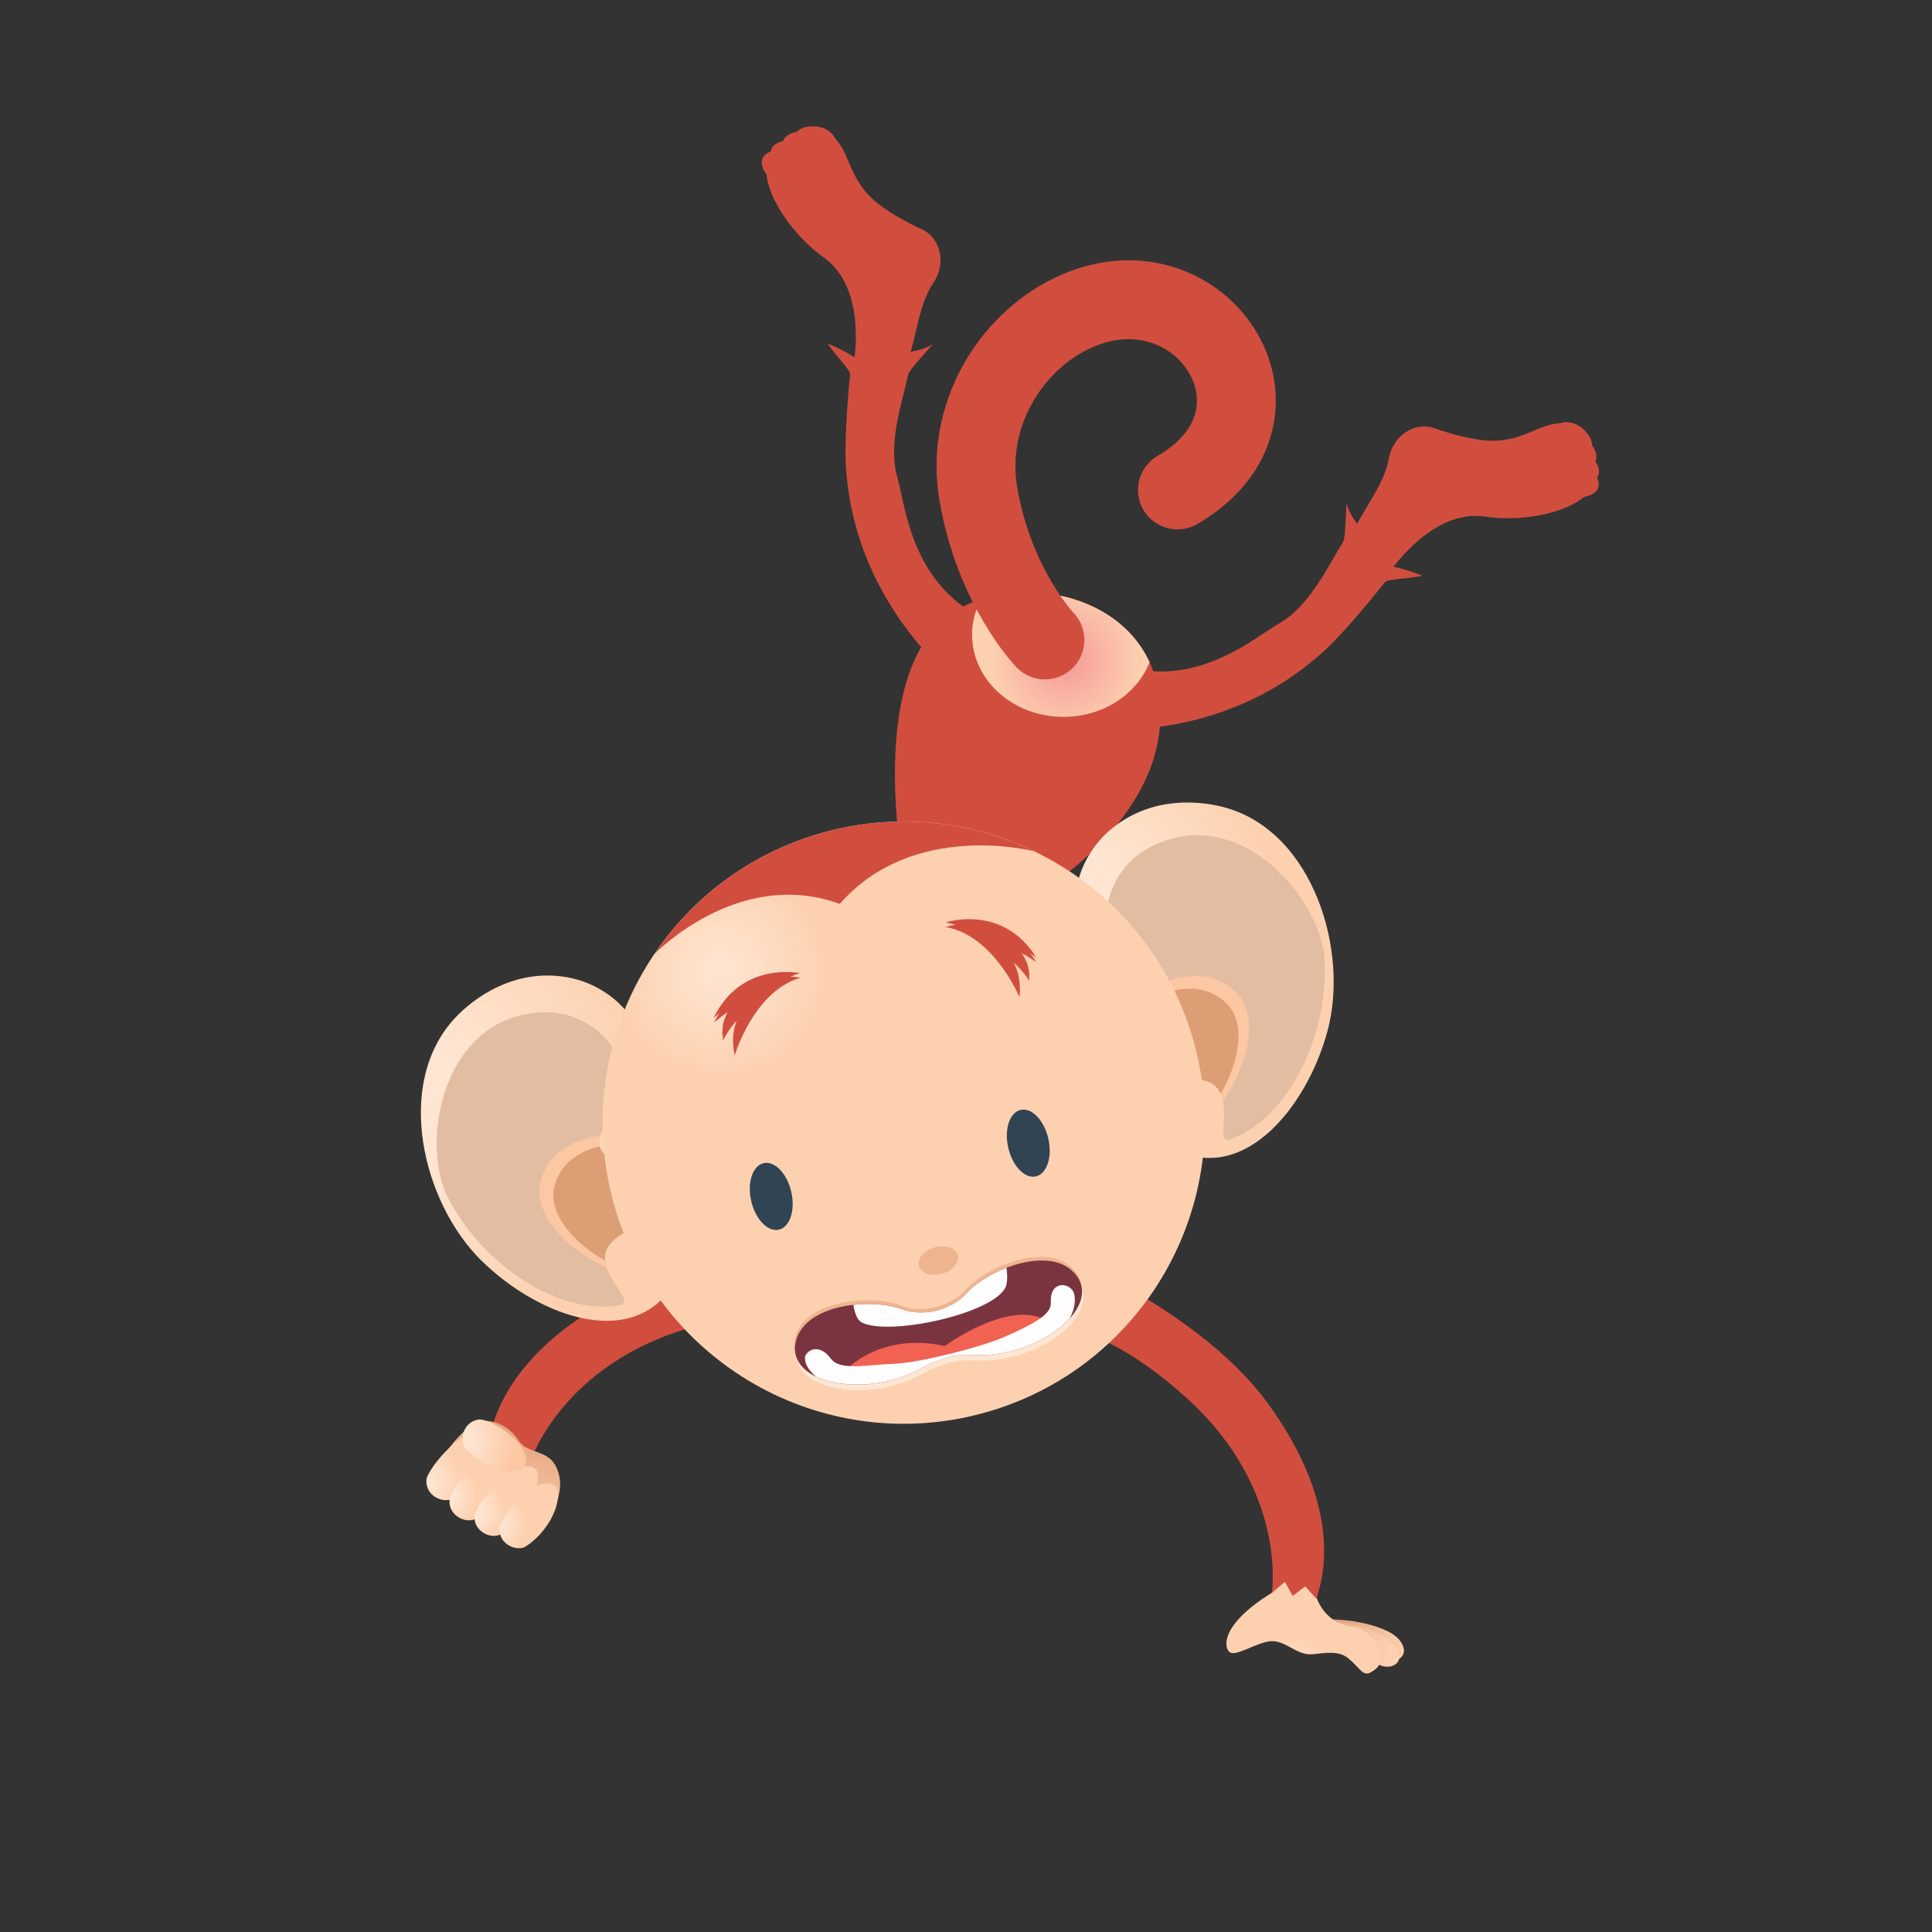 <?xml version="1.0" encoding="utf-8"?>
<!-- Generator: Adobe Illustrator 17.0.0, SVG Export Plug-In . SVG Version: 6.00 Build 0)  -->
<!DOCTYPE svg PUBLIC "-//W3C//DTD SVG 1.1//EN" "http://www.w3.org/Graphics/SVG/1.1/DTD/svg11.dtd">
<svg version="1.1" id="Layer_1" xmlns="http://www.w3.org/2000/svg" xmlns:xlink="http://www.w3.org/1999/xlink" x="0px" y="0px"
	 width="100px" height="100px" viewBox="0 0 100 100" enable-background="new 0 0 100 100" xml:space="preserve">
<rect x="0" y="0" width="100" height="100" fill="#333333" stroke="none"/>
<linearGradient id="SVGID_1_" gradientUnits="userSpaceOnUse" x1="64.34" y1="-249.318" x2="59.577" y2="-248.866" gradientTransform="matrix(1.032 0 0 1.032 6.431 342.054)">
	<stop  offset="0" style="stop-color:#FDD1B0"/>
	<stop  offset="0.244" style="stop-color:#F3C2A0"/>
	<stop  offset="0.659" style="stop-color:#DFA27E"/>
	<stop  offset="1" style="stop-color:#CC8461"/>
</linearGradient>
<path fill="url(#SVGID_1_)" d="M69.996,85.449c0,0,0.829-0.115,1.389,0.279c0.799,0.557,1.74,0,1.034-0.86
	c-0.708-0.862-3.473-1.231-4.144-0.956C67.604,84.189,69.996,85.449,69.996,85.449z"/>
<linearGradient id="SVGID_2_" gradientUnits="userSpaceOnUse" x1="63.448" y1="-248.71" x2="58.419" y2="-249.375" gradientTransform="matrix(1.032 0 0 1.032 6.431 342.054)">
	<stop  offset="0" style="stop-color:#FDD1B0"/>
	<stop  offset="0.244" style="stop-color:#F3C2A0"/>
	<stop  offset="0.659" style="stop-color:#DFA27E"/>
	<stop  offset="1" style="stop-color:#CC8461"/>
</linearGradient>
<path fill="url(#SVGID_2_)" d="M69.759,85.767c0,0,0.826-0.117,1.386,0.275c0.801,0.562,1.743,0.003,1.036-0.857
	c-0.707-0.86-2.847-1.466-3.519-1.189C67.99,84.273,69.759,85.767,69.759,85.767z"/>
<radialGradient id="SVGID_3_" cx="-119.855" cy="1300.312" r="5.035" gradientTransform="matrix(0.609 0.104 0.104 -0.609 4.542 892.169)" gradientUnits="userSpaceOnUse">
	<stop  offset="0.247" style="stop-color:#FEE6D3"/>
	<stop  offset="1" style="stop-color:#FDD1B0"/>
</radialGradient>
<path fill="url(#SVGID_3_)" d="M68.068,82.423c0,0,0.275,1.565,1.956,1.774c1.029,0.128,1.887,1.644,1.164,2.206
	c-0.644,0.499-0.638,0.068-1.397-0.564c-0.487-0.413-1.169-0.285-1.864-0.215c-0.795,0.078-1.391-0.734-2.149-0.674
	c-0.755,0.052-1.824,0.841-2.147,0.553c-0.298-0.264-0.425-1.437,2.199-3.06c0.248-0.154,0.225-0.737,0.518-0.927
	C67.035,81.077,68.068,82.423,68.068,82.423z"/>
<path fill="#D14E3F" d="M53.266,64.18c0,0,8.526,3.203,12.346,8.442c3.298,4.526,3.253,8.069,2.516,10.123l-0.568-0.63l-0.648,0.484
	l-0.405-0.719l-0.677,0.564c0,0,0.835-5.263-4.31-9.992c-5.826-5.343-9.473-3.797-9.473-3.797L53.266,64.18z"/>
<path fill="#D14E3F" d="M46.923,65.063c0,0-9.051-1.009-14.832,1.931c-4.989,2.542-6.553,5.719-6.832,7.885l0.794-0.305l0.359,0.724
	l0.686-0.455l0.35,0.808c0,0,1.637-5.067,8.368-6.95c7.614-2.127,10.167,0.904,10.167,0.904L46.923,65.063z"/>
<g>
	<path fill="#D14E3F" d="M44.169,18.934c0,0,0.785-3.951-1.523-5.602c-2.174-1.554-3.752-4.518-2.575-5.414
		c1.177-0.894,2.19-1.706,3.111-0.792c0.887,0.87,0.725,2.297,2.42,3.53c0.461,0.34,1.098,0.742,2.155,1.236
		c0.896,0.418,1.255,1.72,0.557,2.744c-1.032,1.515-0.833,3.859-2.003,5.338C44.287,22.523,44.169,18.934,44.169,18.934z"/>
	<path fill="#D14E3F" d="M50.227,35.884c0,0-6.135-4.183-6.457-12.056c-0.04-1.053,0.093-3.161,0.234-4.439
		c0.026-0.227-0.724-0.946-1.155-1.594c0.209,0.06,0.942,0.408,1.399,0.706c0.218-0.215,0.339-0.512,0.555-0.784l0.389,0.815
		l0.525-0.87l0.499,0.818l0.434-0.7c0,0,0.269,0.214,0.456,0.457c0.217-0.108,0.487-0.053,1.162-0.403
		c-0.839,0.943-1.227,1.369-1.271,1.592c-0.264,1.267-1.061,3.512-0.554,5.263c0.479,1.672,0.754,6.394,5.86,7.886
		C53.898,33.041,50.227,35.884,50.227,35.884z"/>
	<path fill="#D14E3F" d="M40.354,9.738c0,0-1.126-0.87-0.895-1.515c0.236-0.65,1.912-0.708,2.172,0.374"/>
	<path fill="#D14E3F" d="M40.812,9.25c0,0-1.129-0.868-0.896-1.516c0.234-0.648,1.914-0.705,2.172,0.374"/>
	<path fill="#D14E3F" d="M41.441,8.79c0,0-1.127-0.87-0.896-1.515c0.234-0.65,1.914-0.711,2.174,0.377"/>
	<path fill="#D14E3F" d="M42.02,8.518c0,0-1.129-0.867-0.898-1.518c0.237-0.646,1.917-0.705,2.174,0.376"/>
</g>
<g>
	<path fill="#D14E3F" d="M71.87,29.699c0,0,2.19-3.382,4.994-2.961c2.642,0.394,5.841-0.632,5.616-2.093
		c-0.224-1.463-0.384-2.751-1.681-2.738c-1.242,0.01-2.122,1.147-4.195,0.857c-0.564-0.081-1.303-0.232-2.405-0.614
		c-0.936-0.324-2.101,0.361-2.313,1.581c-0.313,1.806-2.089,3.353-2.278,5.226C69.287,32.195,71.87,29.699,71.87,29.699z"/>
	<path fill="#D14E3F" d="M55.724,37.653c0,0,7.316,1.267,13.024-4.16c0.765-0.731,2.137-2.336,2.925-3.352
		c0.142-0.181,1.18-0.172,1.938-0.339c-0.19-0.105-0.958-0.363-1.496-0.468c-0.005-0.305,0.115-0.603,0.147-0.946l-0.844,0.309
		l0.227-0.988l-0.929,0.24l0.178-0.808c0,0-0.344-0.028-0.648,0.013c-0.079-0.227-0.313-0.377-0.554-1.095
		c-0.055,1.26-0.069,1.834-0.195,2.025c-0.694,1.093-1.68,3.259-3.263,4.168c-1.508,0.863-4.994,4.063-9.698,1.581
		C55.066,33.057,55.724,37.653,55.724,37.653z"/>
	<path fill="#D14E3F" d="M81.009,25.753c0,0,1.414,0.16,1.697-0.465c0.285-0.627-0.879-1.839-1.82-1.241"/>
	<path fill="#D14E3F" d="M81.022,25.085c0,0,1.415,0.165,1.698-0.462c0.284-0.63-0.883-1.837-1.82-1.241"/>
	<path fill="#D14E3F" d="M80.891,24.316c0,0,1.413,0.165,1.697-0.465c0.284-0.627-0.881-1.839-1.822-1.239"/>
	<path fill="#D14E3F" d="M80.665,23.718c0,0,1.414,0.162,1.697-0.465c0.282-0.627-0.882-1.839-1.823-1.241"/>
</g>
<path fill="#D14E3F" d="M46.892,45.808c0,0-2.471-11.591,2.871-14.368c3.89-2.02,10.551-0.186,10.292,5.863
	c-0.275,6.412-8.65,10.355-8.65,10.355L46.892,45.808z"/>
<radialGradient id="SVGID_4_" cx="-138.769" cy="-40.346" r="3.33" gradientTransform="matrix(1.192 0 0 1.192 220.586 82.247)" gradientUnits="userSpaceOnUse">
	<stop  offset="0" style="stop-color:#F69896"/>
	<stop  offset="0.438" style="stop-color:#F9B2A2"/>
	<stop  offset="1" style="stop-color:#FDD1B0"/>
</radialGradient>
<path fill="url(#SVGID_4_)" d="M59.504,34.277c-1.483-3.219-5.623-4.259-8.73-3.255c-0.293,0.557-0.461,1.173-0.461,1.827
	c0,2.351,2.119,4.256,4.734,4.256C57.104,37.104,58.848,35.929,59.504,34.277z"/>
<radialGradient id="SVGID_5_" cx="594.185" cy="142.47" r="17.276" gradientTransform="matrix(0.374 -0.46 0.46 0.374 -232.337 266.803)" gradientUnits="userSpaceOnUse">
	<stop  offset="0.247" style="stop-color:#FEE6D3"/>
	<stop  offset="1" style="stop-color:#FDD1B0"/>
</radialGradient>
<path fill="url(#SVGID_5_)" d="M58.817,54.067c0.196-1.803-0.847-3.765-1.61-4.327c-2.43-1.79-1.728-5.056,0.211-6.744
	c2.17-1.886,4.865-1.539,6.123-1.16c4.445,1.332,6.284,7.384,5.175,11.51c-1.097,4.095-4.568,8.267-8.347,5.903
	C58.534,58.102,58.509,56.882,58.817,54.067z"/>
<path fill="#E2BDA1" d="M57.447,48.797c-0.514-0.956-0.343-4.541,3.385-5.435c4.021-0.961,7.586,3.426,7.733,6.352
	c0.193,3.901-1.853,8.119-4.853,9.255c-1.119,0.421,0.82-3.136-1.973-3.107c-2.226,0.029-2.206-2.253-1.412-3.797
	C61.122,50.522,58.314,50.43,57.447,48.797z"/>
<path fill="#FCC7A3" d="M63.94,51.313c-1.287-1.21-2.942-0.776-3.811-0.413c0.328,0.301,0.464,0.653,0.197,1.166
	c-0.794,1.544-0.813,3.826,1.412,3.797c1.063-0.01,1.44,0.499,1.563,1.108C64.444,55.421,65.334,52.622,63.94,51.313z"/>
<path fill="#DB9E75" d="M63.451,51.904c-0.975-0.915-2.177-0.802-3.011-0.546c0.056,0.202,0.031,0.432-0.114,0.708
	c-0.017,0.039-0.038,0.078-0.056,0.123c-0.011,0.12-0.046,0.254-0.124,0.405c-0.059,0.118-0.115,0.235-0.162,0.358
	c-0.387,1.406-0.07,2.937,1.754,2.911c0.836-0.008,1.25,0.305,1.444,0.739C64.057,55.141,64.591,52.978,63.451,51.904z"/>
<radialGradient id="SVGID_6_" cx="233.102" cy="-84.936" r="15.958" gradientTransform="matrix(0.788 -0.214 0.214 0.788 -144.78 173.861)" gradientUnits="userSpaceOnUse">
	<stop  offset="0.247" style="stop-color:#FEE6D3"/>
	<stop  offset="1" style="stop-color:#FDD1B0"/>
</radialGradient>
<path fill="url(#SVGID_6_)" d="M33.81,60.851c-1.08-1.453-1.175-3.674-0.799-4.544c1.19-2.772-1.062-5.236-3.589-5.712
	c-2.83-0.53-4.975,1.132-5.871,2.096c-3.162,3.394-1.689,9.542,1.354,12.545c3.018,2.979,8.12,4.823,10.186,0.872
	C36.094,64.192,35.498,63.129,33.81,60.851z"/>
<path fill="#E2BDA1" d="M32.327,55.619c-0.041-1.092-2.001-4.097-5.669-2.984c-3.956,1.202-4.812,6.789-3.458,9.389
	c1.804,3.465,5.703,6.067,8.866,5.534c1.176-0.204-2.297-2.294,0.133-3.679c1.931-1.1,0.762-3.06-0.705-3.987
	C30.026,58.961,32.403,57.459,32.327,55.619z"/>
<path fill="#FCC7A3" d="M27.999,61.065c0.498-1.696,2.145-2.156,3.076-2.281c-0.132,0.426-0.067,0.797,0.418,1.108
	c1.467,0.927,2.637,2.887,0.705,3.987c-0.926,0.528-0.994,1.158-0.792,1.746C29.636,64.867,27.454,62.899,27.999,61.065z"/>
<path fill="#DB9E75" d="M28.717,61.329c0.379-1.28,1.474-1.79,2.323-1.994c0.051,0.204,0.191,0.387,0.453,0.557
	c0.038,0.02,0.076,0.044,0.111,0.073c0.07,0.102,0.168,0.199,0.313,0.29c0.108,0.07,0.216,0.146,0.322,0.225
	c1.04,1.019,1.543,2.498-0.042,3.399c-0.729,0.416-0.924,0.894-0.875,1.369C29.829,64.43,28.277,62.834,28.717,61.329z"/>
<radialGradient id="SVGID_7_" cx="254.88" cy="-87.654" r="6.749" gradientTransform="matrix(0.788 -0.214 0.214 0.788 -144.78 173.861)" gradientUnits="userSpaceOnUse">
	<stop  offset="0" style="stop-color:#FEE6D3"/>
	<stop  offset="1" style="stop-color:#FDD1B0"/>
</radialGradient>
<path fill="url(#SVGID_7_)" d="M61.818,54.028c2.254,8.304-2.652,16.869-10.958,19.121c-8.308,2.253-16.867-2.652-19.122-10.961
	c-2.253-8.307,2.652-16.864,10.959-19.119C51.005,40.815,59.563,45.721,61.818,54.028z"/>
<path fill="#D14E3F" d="M43.466,46.785c3.824-4.364,10.046-2.725,10.046-2.725c-3.255-1.563-7.058-2.01-10.815-0.99
	c-3.755,1.019-6.811,3.326-8.83,6.318C33.868,49.387,38.203,44.867,43.466,46.785z"/>
<path fill="#EEB490" d="M49.573,64.972c0.104,0.382-0.265,0.807-0.819,0.961c-0.555,0.147-1.088-0.037-1.189-0.412
	c-0.104-0.377,0.264-0.805,0.817-0.957C48.938,64.415,49.473,64.598,49.573,64.972z"/>
<path fill="#FEE6D3" d="M47.73,71.12c-2.719,1.542-6.779,0.857-6.498-1.22c0.28-2.083,3.858-2.475,5.541-1.837
	c0.829,0.313,1.759,0.07,1.759,0.07s0.931-0.206,1.526-0.87c1.205-1.338,4.565-2.624,5.769-0.907
	c1.201,1.724-2.099,4.194-5.219,4.063c-0.651-0.024-1.098,0.015-1.48,0.117C49.127,70.537,48.293,70.798,47.73,71.12z"/>
<path fill="#EEB490" d="M47.614,70.642c-2.717,1.544-6.781,0.86-6.499-1.221c0.28-2.08,3.859-2.474,5.541-1.834
	c0.832,0.316,1.757,0.071,1.757,0.071s0.936-0.207,1.53-0.868c1.202-1.34,4.562-2.626,5.767-0.907c1.2,1.72-2.098,4.189-5.219,4.063
	c-0.649-0.026-1.099,0.013-1.479,0.115C49.012,70.062,48.178,70.323,47.614,70.642z"/>
<path fill="#7A3440" d="M47.661,70.83c-2.719,1.544-6.781,0.86-6.501-1.223c0.283-2.08,3.862-2.474,5.542-1.834
	c0.828,0.316,1.759,0.073,1.759,0.073s0.931-0.206,1.526-0.867c1.203-1.34,4.566-2.628,5.767-0.907
	c1.205,1.72-2.096,4.186-5.217,4.061c-0.651-0.026-1.099,0.013-1.48,0.115C49.056,70.247,48.223,70.511,47.661,70.83z"/>
<path fill="#F16253" d="M48.894,69.67c-3.126-0.706-4.924,1.069-4.924,1.069c0.585,0.504,2.211,0.054,3.633-0.045
	c0.122-0.063,0.402-0.149,0.523-0.216c0.706-0.405,1.412-0.502,2.65-0.452c0.191,0.008,0.379,0.005,0.573-0.005
	c1.374-0.735,2.631-1.766,2.631-1.766C52.043,67.368,48.894,69.67,48.894,69.67z"/>
<path fill="#FFFDFD" d="M52.048,66.628c0.103-0.222,0.099-0.661,0.044-1.006c-0.857,0.332-1.64,0.839-2.106,1.357
	c-0.594,0.661-1.526,0.867-1.526,0.867s-0.931,0.243-1.759-0.073c-0.66-0.248-1.604-0.339-2.532-0.235
	c0.065,0.384,0.183,0.768,0.415,0.899C45.925,69.181,51.379,68.026,52.048,66.628z"/>
<path fill="#FFFDFD" d="M54.39,67.431c0.029,0.548-0.667,1.011-2.442,1.784c-1.127,0.491-4.258,1.312-5.651,1.372
	c-1.461,0.055-2.828,0.376-3.291-0.264c-0.534-0.726-1.164-0.544-1.339-0.104c-0.029,0.368,0.192,0.719,0.576,1.034
	c1.343,0.64,3.662,0.575,5.419-0.423c0.562-0.318,1.396-0.582,1.396-0.582c0.381-0.103,0.829-0.142,1.48-0.115
	c1.828,0.073,3.719-0.745,4.727-1.782c0.045-0.045,0.086-0.092,0.124-0.139c0.229-0.47,0.302-0.917,0.195-1.293
	C55.375,66.375,54.329,66.244,54.39,67.431z"/>
<g>
	<path fill="#D14E3F" d="M48.947,47.982c0,0,2.953-0.982,4.691,1.816c0,0-0.737-0.528-1.076-0.564c0,0,0.706,0.535,0.72,1.539
		c0,0-0.5-0.8-1.075-1.119c0,0,0.685,0.8,0.562,1.962C52.768,51.616,51.448,48.421,48.947,47.982z"/>
	<path fill="#D14E3F" d="M48.947,47.744c0,0,2.953-0.985,4.691,1.819c0,0-0.737-0.528-1.076-0.567c0,0,0.706,0.539,0.72,1.542
		c0,0-0.5-0.802-1.075-1.121c0,0,0.685,0.802,0.562,1.962C52.768,51.379,51.448,48.186,48.947,47.744z"/>
</g>
<g>
	<path fill="#D14E3F" d="M41.427,50.608c0,0-3.042-0.653-4.464,2.32c0,0,0.675-0.603,1.008-0.679c0,0-0.645,0.611-0.546,1.609
		c0,0,0.41-0.852,0.946-1.231c0,0-0.591,0.873-0.345,2.009C38.026,54.637,38.991,51.321,41.427,50.608z"/>
	<path fill="#D14E3F" d="M41.401,50.372c0,0-3.042-0.653-4.465,2.32c0,0,0.676-0.603,1.01-0.68c0,0-0.646,0.612-0.546,1.61
		c0,0,0.409-0.852,0.947-1.231c0,0-0.594,0.873-0.345,2.012C38.001,54.404,38.963,51.086,41.401,50.372z"/>
</g>
<path fill="none" stroke="#D14E3F" stroke-width="4.082" stroke-linecap="round" stroke-linejoin="round" d="M54.085,33.125
	c0,0-2.642-2.744-3.454-7.616c-0.653-3.932,1.573-7.68,4.788-9.261c6.655-3.264,12.273,5.189,5.526,9.111"/>
<linearGradient id="SVGID_8_" gradientUnits="userSpaceOnUse" x1="619.339" y1="328.046" x2="627.338" y2="329.36" gradientTransform="matrix(0.327 -0.663 -0.663 -0.327 40.423 596.621)">
	<stop  offset="0" style="stop-color:#FDD1B0"/>
	<stop  offset="0.357" style="stop-color:#F3BF9C"/>
	<stop  offset="1" style="stop-color:#E19A75"/>
</linearGradient>
<path fill="url(#SVGID_8_)" d="M28.076,79.097c0,0,1.503-1.808,0.656-3.272c-0.469-0.81-1.459-0.572-1.902-1.278
	c-0.489-0.779-1.386-1.105-1.926-0.97c-1.121,0.28-2.113,2.085-2.113,2.085L28.076,79.097z"/>
<radialGradient id="SVGID_9_" cx="604.068" cy="231.735" r="3.179" gradientTransform="matrix(0.475 -0.567 0.567 0.475 -396.736 309.221)" gradientUnits="userSpaceOnUse">
	<stop  offset="0.247" style="stop-color:#FEE6D3"/>
	<stop  offset="1" style="stop-color:#FDD1B0"/>
</radialGradient>
<path fill="url(#SVGID_9_)" d="M23.435,77.553c-0.435,0.284-1.411-0.081-1.366-0.946c0.031-0.583,2.136-3.094,3.124-2.451
	C25.693,74.482,24.943,76.557,23.435,77.553z"/>
<radialGradient id="SVGID_10_" cx="606.821" cy="234.259" r="2.268" gradientTransform="matrix(0.475 -0.567 0.567 0.475 -398.014 310.217)" gradientUnits="userSpaceOnUse">
	<stop  offset="0.247" style="stop-color:#FEE6D3"/>
	<stop  offset="1" style="stop-color:#FDD1B0"/>
</radialGradient>
<path fill="url(#SVGID_10_)" d="M24.629,78.598c-0.432,0.284-1.41-0.084-1.364-0.946c0.03-0.583,2.132-3.094,3.122-2.449
	C26.89,75.528,26.138,77.602,24.629,78.598z"/>
<radialGradient id="SVGID_11_" cx="607.522" cy="236.29" r="2.252" gradientTransform="matrix(0.475 -0.567 0.567 0.475 -398.034 310.443)" gradientUnits="userSpaceOnUse">
	<stop  offset="0.247" style="stop-color:#FEE6D3"/>
	<stop  offset="1" style="stop-color:#FDD1B0"/>
</radialGradient>
<path fill="url(#SVGID_11_)" d="M25.924,79.402c-0.432,0.288-1.412-0.078-1.366-0.943c0.031-0.58,2.135-3.096,3.125-2.45
	C28.182,76.335,27.433,78.41,25.924,79.402z"/>
<radialGradient id="SVGID_12_" cx="608.141" cy="238.076" r="2.311" gradientTransform="matrix(0.475 -0.567 0.567 0.475 -398.304 310.605)" gradientUnits="userSpaceOnUse">
	<stop  offset="0.247" style="stop-color:#FEE6D3"/>
	<stop  offset="1" style="stop-color:#FDD1B0"/>
</radialGradient>
<path fill="url(#SVGID_12_)" d="M27.218,80.04c-0.434,0.287-1.412-0.079-1.368-0.943c0.031-0.583,1.85-2.843,2.84-2.2
	C29.189,77.223,28.725,79.047,27.218,80.04z"/>
<radialGradient id="SVGID_13_" cx="608.759" cy="231.65" r="4.512" gradientTransform="matrix(0.475 -0.567 0.567 0.475 -397.064 309.675)" gradientUnits="userSpaceOnUse">
	<stop  offset="0.247" style="stop-color:#FEE6D3"/>
	<stop  offset="1" style="stop-color:#FCC7A3"/>
</radialGradient>
<path fill="url(#SVGID_13_)" d="M24.136,75.018c-0.375-0.363-0.229-1.397,0.623-1.542c0.575-0.097,2.83,1.262,2.417,2.37
	C26.967,76.403,25.433,76.272,24.136,75.018z"/>
<ellipse transform="matrix(0.975 -0.224 0.224 0.975 -12.838 10.488)" fill="#304454" cx="39.884" cy="61.92" rx="1.063" ry="1.765"/>
<ellipse transform="matrix(0.975 -0.224 0.224 0.975 -11.886 13.393)" fill="#304454" cx="53.185" cy="59.169" rx="1.063" ry="1.765"/>
</svg>

